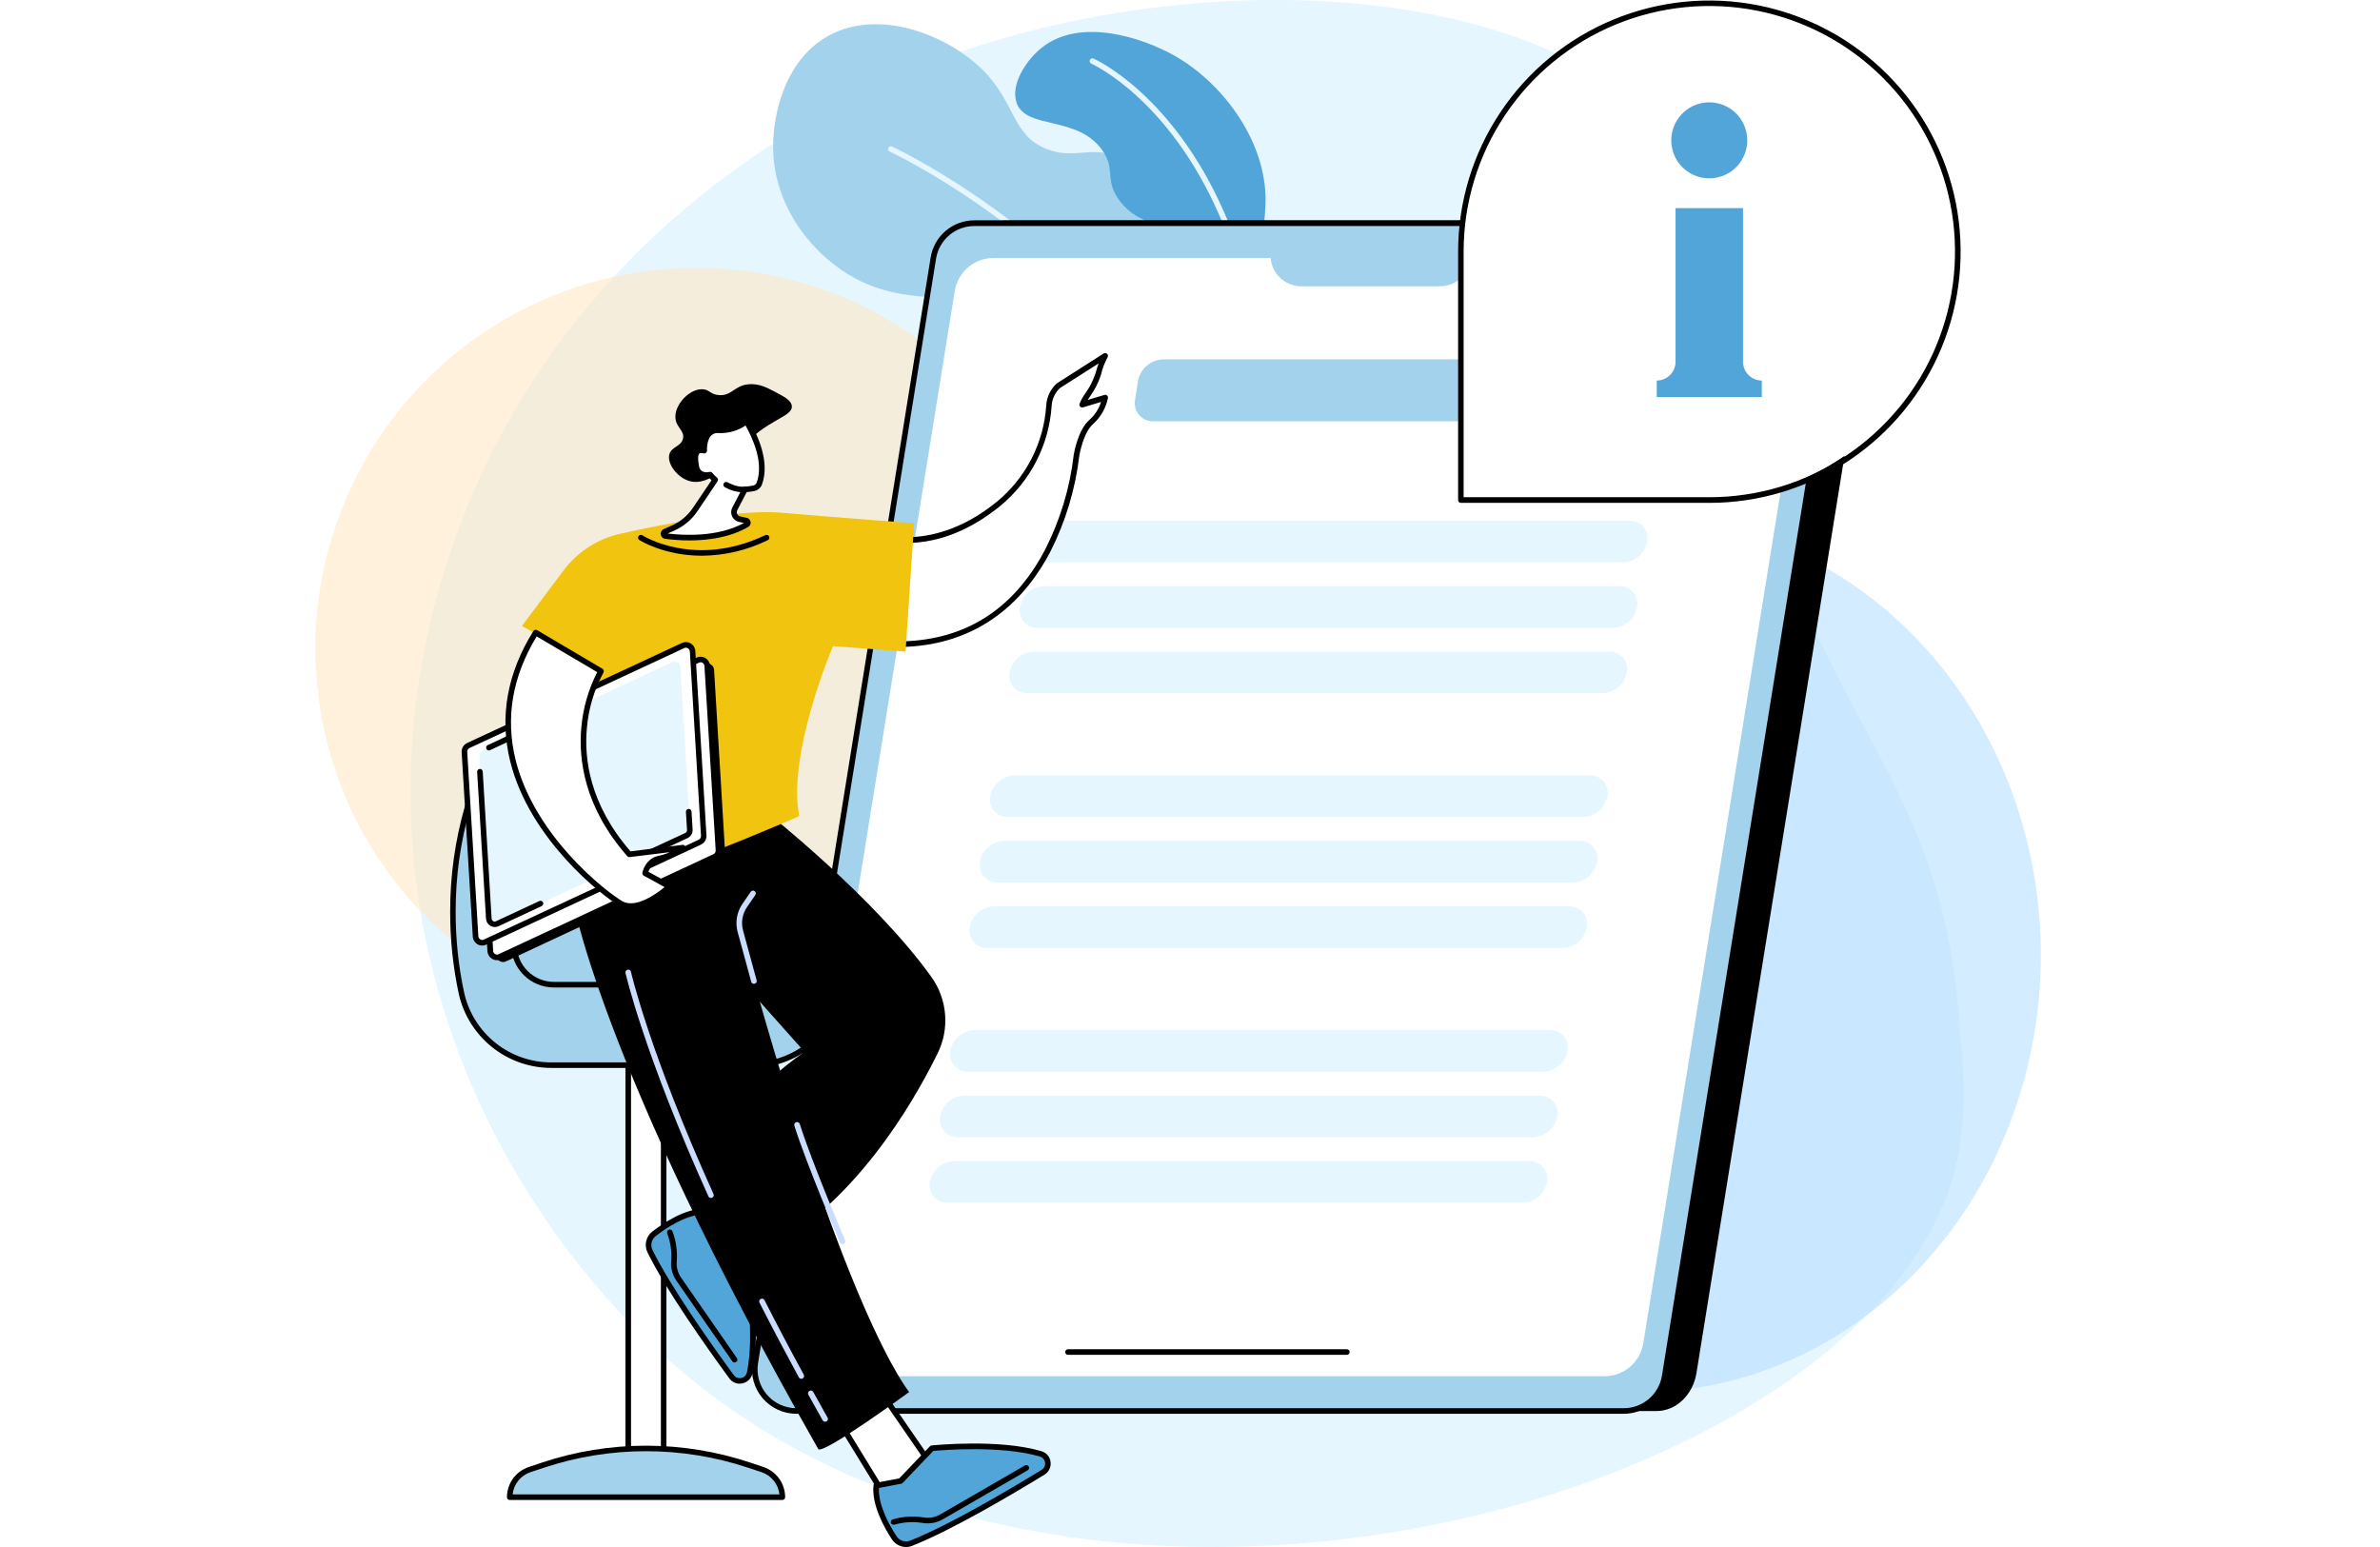 <svg width="400" height="260" viewBox="0 0 400 260" fill="none" xmlns="http://www.w3.org/2000/svg">
<g clip-path="url(#clip0_2034_43493)">
<path d="M80.418 80.756C74.772 93.227 66.411 117.105 69.772 146.799C74.081 184.9 95.415 214.936 116.19 231.813C185.082 287.839 311.203 251.645 327.903 198.894C330.934 189.315 330.082 180.092 329.034 168.73C325.7 132.591 308.14 121.853 296.326 83.493C285.579 48.581 296.174 44.653 286.123 29.131C264.323 -4.54 201.383 -6.233 158.079 9.91C141.448 16.109 101.084 35.143 80.418 80.756Z" fill="#E5F6FF"/>
<g filter="url(#filter0_f_2034_43493)">
<circle cx="117" cy="109" r="64" fill="#FFE7C3" fill-opacity="0.6"/>
</g>
<g filter="url(#filter1_f_2034_43493)">
<ellipse cx="275.5" cy="160.5" rx="67.5" ry="73.5" fill="#B5E0FF" fill-opacity="0.6"/>
</g>
<path d="M211.885 102.994C213.04 99.997 220.554 80.023 216.936 68.305C216.43 66.677 215.645 64.146 213.354 62.125C208.792 58.093 204.138 61.349 200.492 58.403C195.687 54.521 201.167 46.772 195.929 35.574C194.674 32.887 192.735 28.705 188.401 26.597C183.578 24.248 180.776 26.903 176.017 25.092C170.086 22.834 170.725 17.288 165.149 11.742C159.267 5.899 147.81 1.356 139.324 5.962C131.932 9.981 129.628 19.436 129.975 25.904C130.49 35.483 137.051 43.278 143.923 46.886C153.801 52.077 163.803 48.3 165.126 52.054C166.358 55.552 157.734 58.973 158.182 65.523C158.492 70.084 163.114 74.568 167.836 75.722C174.384 77.328 178.185 71.845 182.09 73.934C186.197 76.123 183.915 83.171 186.831 89.556C189.254 94.825 195.56 100.407 211.885 102.994Z" fill="#A2D2EC"/>
<path d="M212.136 100.917C212.028 100.919 211.923 100.882 211.84 100.813C211.756 100.745 211.7 100.649 211.68 100.543C206.063 74.015 189.478 55.022 176.547 43.764C162.526 31.549 149.663 25.52 149.535 25.483C149.478 25.459 149.426 25.422 149.383 25.377C149.34 25.332 149.307 25.279 149.286 25.22C149.265 25.161 149.255 25.099 149.259 25.037C149.263 24.975 149.279 24.914 149.307 24.858C149.332 24.801 149.368 24.75 149.413 24.708C149.457 24.665 149.511 24.632 149.569 24.611C149.627 24.59 149.688 24.58 149.75 24.584C149.812 24.587 149.872 24.603 149.928 24.63C150.06 24.689 163.023 30.742 177.145 43.035C185.157 49.941 192.225 57.873 198.165 66.625C205.096 76.836 209.995 88.285 212.597 100.347C212.612 100.407 212.614 100.47 212.603 100.532C212.593 100.593 212.57 100.652 212.535 100.704C212.501 100.756 212.457 100.801 212.404 100.835C212.352 100.869 212.294 100.892 212.232 100.903L212.136 100.917Z" fill="#E5F6FF"/>
<path d="M213.319 92.697C223.197 70.22 221.901 60.395 218.338 55.637C217.275 54.214 214.77 51.573 213.25 46.998C211.279 41.069 212.876 37.639 212.68 32.712C212.292 23.079 205.275 13.856 197.49 9.414C192.052 6.312 181.585 2.882 175.156 7.963C172.418 10.107 169.708 14.349 170.908 17.419C172.623 21.802 181.192 19.398 185.285 25.291C187.516 28.484 185.623 30.135 188.023 33.529C191.805 38.879 198.271 37.324 199.557 41.119C200.803 44.795 194.995 47.217 195.821 51.934C196.76 57.316 204.686 58.05 205.024 63.236C205.224 66.324 202.459 66.703 202.286 70.288C202.094 74.653 206.091 76.478 209.796 82.968C211.476 86.005 212.665 89.289 213.319 92.697Z" fill="#52A5D8"/>
<path d="M213.573 90.868H213.537C213.475 90.866 213.414 90.85 213.358 90.823C213.302 90.796 213.252 90.758 213.212 90.711C213.171 90.664 213.141 90.609 213.122 90.55C213.103 90.491 213.097 90.428 213.103 90.367C214.472 71.232 211.41 50.921 204.867 36.038C196.257 16.447 183.541 10.759 183.422 10.705C183.365 10.682 183.312 10.648 183.268 10.604C183.224 10.56 183.189 10.508 183.166 10.45C183.143 10.392 183.132 10.331 183.134 10.268C183.136 10.206 183.15 10.145 183.176 10.089C183.199 10.031 183.233 9.979 183.277 9.935C183.321 9.891 183.373 9.856 183.431 9.833C183.489 9.81 183.55 9.799 183.612 9.801C183.674 9.802 183.736 9.817 183.792 9.843C183.924 9.897 196.965 15.708 205.734 35.659C212.337 50.679 215.444 71.155 214.048 90.435C214.042 90.555 213.989 90.668 213.9 90.749C213.811 90.831 213.693 90.874 213.573 90.868Z" fill="#E5F6FF"/>
<path d="M278.415 237.151H139.401C135.085 237.151 131.571 232.85 132.265 228.572L162.151 43.335C162.703 39.928 165.445 37.077 168.881 37.077H307.904C312.22 37.077 315.697 41.305 315.008 45.584L285.108 230.82C284.561 234.228 281.855 237.151 278.415 237.151Z" fill="black"/>
<path d="M272.867 237.143H133.863C132.848 237.143 131.845 236.923 130.924 236.497C130.003 236.071 129.185 235.451 128.528 234.678C127.87 233.906 127.388 233 127.115 232.023C126.841 231.046 126.784 230.021 126.946 229.02L156.873 43.377C157.138 41.736 157.98 40.243 159.247 39.166C160.513 38.088 162.122 37.497 163.785 37.498H302.795C303.809 37.498 304.812 37.718 305.733 38.144C306.654 38.57 307.471 39.19 308.129 39.963C308.786 40.735 309.268 41.642 309.54 42.619C309.813 43.596 309.87 44.62 309.707 45.621L279.785 231.264C279.517 232.905 278.674 234.398 277.407 235.475C276.14 236.552 274.531 237.143 272.867 237.143Z" fill="#A2D2EC"/>
<path d="M272.867 237.613H133.862C132.779 237.614 131.709 237.38 130.725 236.926C129.742 236.472 128.869 235.81 128.167 234.986C127.465 234.162 126.95 233.195 126.659 232.152C126.367 231.109 126.306 230.016 126.48 228.947L156.407 43.304C156.684 41.55 157.581 39.953 158.934 38.802C160.287 37.651 162.008 37.022 163.785 37.028H302.794C303.876 37.028 304.946 37.263 305.929 37.717C306.912 38.171 307.784 38.833 308.486 39.657C309.188 40.481 309.702 41.448 309.993 42.491C310.284 43.533 310.345 44.626 310.172 45.695L280.245 231.337C279.966 233.091 279.069 234.688 277.716 235.839C276.363 236.99 274.643 237.619 272.867 237.613ZM163.776 37.986C162.224 37.98 160.722 38.529 159.539 39.532C158.356 40.536 157.571 41.928 157.324 43.46L127.401 229.102C127.25 230.037 127.305 230.993 127.56 231.904C127.816 232.816 128.266 233.661 128.881 234.381C129.495 235.101 130.259 235.679 131.119 236.075C131.979 236.471 132.915 236.675 133.862 236.674H272.867C274.418 236.679 275.92 236.131 277.103 235.128C278.286 234.124 279.072 232.731 279.318 231.2L309.246 45.558C309.397 44.624 309.343 43.668 309.089 42.756C308.834 41.845 308.385 41 307.771 40.279C307.157 39.559 306.395 38.98 305.535 38.583C304.676 38.187 303.74 37.981 302.794 37.981L163.776 37.986Z" fill="black"/>
<path d="M269.673 231.297H138.799C137.844 231.297 136.9 231.09 136.033 230.69C135.165 230.289 134.396 229.705 133.776 228.978C133.157 228.251 132.703 227.398 132.446 226.479C132.189 225.559 132.135 224.595 132.288 223.652L160.463 48.902C160.712 47.355 161.505 45.948 162.698 44.932C163.891 43.917 165.407 43.359 166.974 43.36H297.843C298.799 43.359 299.743 43.566 300.611 43.967C301.478 44.367 302.249 44.952 302.868 45.679C303.487 46.407 303.941 47.261 304.198 48.181C304.454 49.101 304.508 50.066 304.354 51.009L276.184 225.759C275.932 227.305 275.14 228.71 273.947 229.725C272.754 230.739 271.239 231.296 269.673 231.297Z" fill="white"/>
<path d="M226.359 227.705H179.49C179.365 227.705 179.246 227.656 179.158 227.568C179.07 227.48 179.02 227.36 179.02 227.236C179.02 227.111 179.07 226.992 179.158 226.903C179.246 226.815 179.365 226.766 179.49 226.766H226.359C226.483 226.766 226.603 226.815 226.691 226.903C226.779 226.992 226.829 227.111 226.829 227.236C226.829 227.36 226.779 227.48 226.691 227.568C226.603 227.656 226.483 227.705 226.359 227.705Z" fill="black"/>
<path d="M241.999 48.117H218.729C217.348 48.117 216.024 47.569 215.048 46.593C214.071 45.617 213.523 44.293 213.523 42.913H247.205C247.205 44.293 246.657 45.617 245.68 46.593C244.704 47.569 243.38 48.117 241.999 48.117Z" fill="#A2D2EC"/>
<path d="M193.862 70.808H262.445C263.462 70.776 264.437 70.396 265.207 69.732C265.978 69.068 266.498 68.16 266.68 67.159L267.168 64.044C267.258 63.593 267.245 63.128 267.131 62.683C267.016 62.238 266.802 61.825 266.505 61.474C266.208 61.123 265.835 60.844 265.415 60.657C264.995 60.47 264.538 60.381 264.079 60.395H195.496C194.479 60.428 193.504 60.808 192.734 61.472C191.963 62.136 191.444 63.044 191.262 64.044L190.774 67.159C190.683 67.61 190.696 68.075 190.811 68.52C190.926 68.966 191.139 69.379 191.436 69.73C191.733 70.081 192.106 70.36 192.526 70.547C192.946 70.733 193.403 70.823 193.862 70.808Z" fill="#A2D2EC"/>
<path d="M176.072 94.505H272.803C273.776 94.473 274.708 94.108 275.444 93.472C276.18 92.835 276.675 91.965 276.846 91.007C276.934 90.576 276.924 90.13 276.815 89.704C276.707 89.278 276.503 88.882 276.219 88.545C275.936 88.209 275.579 87.941 275.177 87.763C274.775 87.584 274.338 87.498 273.898 87.513H177.167C176.195 87.544 175.263 87.908 174.527 88.544C173.791 89.18 173.296 90.049 173.125 91.007C173.036 91.438 173.047 91.883 173.155 92.31C173.264 92.737 173.467 93.133 173.751 93.47C174.035 93.806 174.391 94.074 174.793 94.254C175.195 94.433 175.632 94.519 176.072 94.505Z" fill="#E5F6FF"/>
<path d="M272.183 98.52H175.453C174.48 98.551 173.547 98.916 172.811 99.552C172.075 100.19 171.58 101.06 171.41 102.018C171.322 102.449 171.333 102.894 171.442 103.32C171.551 103.746 171.755 104.142 172.038 104.478C172.322 104.814 172.678 105.082 173.079 105.261C173.481 105.44 173.918 105.526 174.358 105.512H271.088C272.061 105.482 272.994 105.118 273.731 104.482C274.467 103.846 274.963 102.976 275.135 102.018C275.224 101.587 275.213 101.141 275.105 100.714C274.996 100.287 274.792 99.89 274.508 99.554C274.224 99.217 273.867 98.949 273.464 98.77C273.062 98.591 272.624 98.505 272.183 98.52Z" fill="#E5F6FF"/>
<path d="M270.462 109.529H173.731C172.759 109.56 171.827 109.924 171.091 110.56C170.355 111.196 169.86 112.065 169.689 113.023C169.604 113.453 169.618 113.897 169.728 114.321C169.839 114.746 170.044 115.14 170.329 115.474C170.613 115.808 170.969 116.073 171.37 116.251C171.771 116.428 172.207 116.513 172.646 116.498H269.376C270.348 116.468 271.281 116.104 272.017 115.468C272.753 114.832 273.248 113.962 273.419 113.005C273.503 112.574 273.49 112.13 273.379 111.706C273.268 111.282 273.063 110.888 272.779 110.554C272.495 110.22 272.139 109.954 271.738 109.777C271.337 109.599 270.9 109.514 270.462 109.529Z" fill="#E5F6FF"/>
<path d="M267.205 130.32H170.474C169.501 130.351 168.568 130.714 167.832 131.35C167.095 131.986 166.599 132.856 166.427 133.814C166.339 134.245 166.35 134.69 166.459 135.117C166.568 135.543 166.773 135.939 167.057 136.275C167.341 136.612 167.697 136.879 168.099 137.058C168.502 137.237 168.939 137.322 169.379 137.308H266.11C267.079 137.278 268.01 136.916 268.745 136.284C269.481 135.651 269.977 134.786 270.152 133.832C270.243 133.4 270.234 132.953 270.127 132.525C270.02 132.096 269.816 131.698 269.532 131.36C269.249 131.021 268.892 130.752 268.488 130.572C268.085 130.392 267.646 130.306 267.205 130.32Z" fill="#E5F6FF"/>
<path d="M265.479 141.326H168.749C167.776 141.357 166.844 141.721 166.108 142.357C165.372 142.993 164.877 143.863 164.706 144.82C164.617 145.251 164.628 145.696 164.736 146.123C164.845 146.549 165.048 146.945 165.332 147.281C165.616 147.618 165.972 147.885 166.374 148.064C166.776 148.243 167.214 148.328 167.654 148.314H264.384C265.356 148.283 266.289 147.919 267.025 147.283C267.761 146.647 268.256 145.777 268.427 144.82C268.515 144.389 268.505 143.944 268.396 143.517C268.288 143.091 268.084 142.695 267.801 142.358C267.517 142.022 267.161 141.755 266.758 141.576C266.356 141.397 265.919 141.312 265.479 141.326Z" fill="#E5F6FF"/>
<path d="M263.755 152.331H167.024C166.051 152.362 165.118 152.727 164.382 153.364C163.646 154.001 163.152 154.871 162.981 155.829C162.893 156.26 162.903 156.706 163.012 157.132C163.12 157.559 163.324 157.955 163.608 158.291C163.891 158.627 164.248 158.895 164.65 159.074C165.052 159.253 165.489 159.338 165.929 159.323H262.66C263.632 159.293 264.564 158.929 265.3 158.293C266.036 157.656 266.531 156.787 266.702 155.829C266.791 155.398 266.78 154.953 266.672 154.526C266.563 154.1 266.36 153.703 266.076 153.367C265.792 153.03 265.436 152.762 265.034 152.583C264.632 152.403 264.195 152.317 263.755 152.331Z" fill="#E5F6FF"/>
<path d="M260.501 173.123H163.771C162.798 173.154 161.866 173.518 161.13 174.154C160.394 174.79 159.899 175.659 159.728 176.617C159.64 177.048 159.65 177.493 159.759 177.92C159.867 178.346 160.071 178.743 160.354 179.08C160.638 179.416 160.994 179.684 161.396 179.864C161.798 180.043 162.236 180.129 162.676 180.115H259.406C260.378 180.083 261.31 179.718 262.045 179.081C262.78 178.444 263.274 177.574 263.444 176.617C263.532 176.186 263.521 175.742 263.412 175.316C263.304 174.89 263.1 174.495 262.817 174.159C262.534 173.823 262.179 173.555 261.778 173.376C261.377 173.196 260.94 173.11 260.501 173.123Z" fill="#E5F6FF"/>
<path d="M258.778 184.128H162.047C161.074 184.16 160.142 184.525 159.406 185.162C158.67 185.798 158.175 186.669 158.004 187.626C157.917 188.057 157.928 188.502 158.037 188.928C158.146 189.354 158.349 189.75 158.633 190.086C158.916 190.422 159.272 190.69 159.674 190.869C160.076 191.048 160.512 191.134 160.952 191.12H257.683C258.655 191.089 259.587 190.725 260.323 190.089C261.059 189.453 261.554 188.584 261.725 187.626C261.813 187.195 261.802 186.75 261.693 186.324C261.584 185.898 261.38 185.502 261.097 185.165C260.813 184.829 260.458 184.561 260.056 184.381C259.654 184.202 259.217 184.115 258.778 184.128Z" fill="#E5F6FF"/>
<path d="M257.056 195.139H160.326C159.353 195.17 158.42 195.534 157.683 196.17C156.946 196.806 156.45 197.675 156.278 198.633C156.191 199.064 156.202 199.51 156.311 199.936C156.42 200.362 156.624 200.758 156.908 201.095C157.192 201.431 157.549 201.698 157.951 201.877C158.353 202.056 158.791 202.141 159.231 202.127H255.961C256.933 202.096 257.866 201.732 258.602 201.096C259.338 200.46 259.833 199.59 260.004 198.633C260.091 198.202 260.08 197.757 259.972 197.331C259.863 196.905 259.659 196.509 259.375 196.173C259.092 195.837 258.736 195.57 258.334 195.391C257.933 195.211 257.496 195.125 257.056 195.139Z" fill="#E5F6FF"/>
<path d="M287.276 0.552C276.201 0.552 265.579 4.95 257.748 12.778C249.917 20.607 245.517 31.225 245.517 42.296V84.045H286.623H287.276C298.163 83.766 308.511 79.247 316.113 71.451C323.715 63.654 327.97 53.197 327.97 42.31C327.97 31.422 323.715 20.966 316.113 13.169C308.511 5.373 298.163 0.853 287.276 0.574V0.552Z" fill="white"/>
<path d="M287.275 84.516H286.778H286.714H286.637H245.517C245.396 84.516 245.28 84.468 245.194 84.382C245.109 84.296 245.061 84.18 245.061 84.059V42.297C245.062 33.948 247.539 25.786 252.18 18.845C256.82 11.903 263.416 6.493 271.132 3.299C278.849 0.105 287.339 -0.731 295.53 0.899C303.721 2.528 311.245 6.549 317.151 12.453C323.056 18.357 327.077 25.879 328.706 34.067C330.335 42.256 329.499 50.744 326.303 58.457C323.106 66.17 317.694 72.763 310.75 77.401C303.805 82.04 295.641 84.516 287.289 84.516H287.275ZM286.623 83.567H286.796H287.275C295.443 83.568 303.427 81.147 310.218 76.612C317.009 72.077 322.302 65.63 325.428 58.088C328.555 50.545 329.373 42.245 327.78 34.237C326.187 26.23 322.255 18.874 316.48 13.1C310.705 7.327 303.348 3.395 295.338 1.802C287.327 0.209 279.024 1.026 271.479 4.15C263.933 7.274 257.484 12.565 252.946 19.354C248.409 26.142 245.987 34.123 245.987 42.288V83.567H286.536C286.565 83.562 286.594 83.562 286.623 83.567Z" fill="black"/>
<path d="M292.943 60.801V34.975H281.605V60.801C281.605 61.638 281.272 62.441 280.68 63.033C280.088 63.625 279.285 63.957 278.447 63.957V66.744H296.105V63.957C295.69 63.958 295.279 63.877 294.895 63.718C294.512 63.56 294.163 63.327 293.87 63.034C293.576 62.741 293.343 62.393 293.184 62.01C293.025 61.626 292.943 61.216 292.943 60.801Z" fill="#52A5D8"/>
<path d="M288.74 29.8C292.174 28.99 294.3 25.551 293.49 22.119C292.68 18.686 289.239 16.56 285.806 17.37C282.372 18.18 280.246 21.62 281.056 25.052C281.866 28.485 285.307 30.61 288.74 29.8Z" fill="#52A5D8"/>
<path d="M111.565 178.258H105.588V247.251H111.565V178.258Z" fill="white"/>
<path d="M111.564 247.72H105.573C105.452 247.72 105.336 247.672 105.25 247.587C105.165 247.501 105.116 247.385 105.116 247.264V178.257C105.116 178.136 105.165 178.02 105.25 177.935C105.336 177.849 105.452 177.801 105.573 177.801H111.55C111.671 177.801 111.787 177.849 111.873 177.935C111.958 178.02 112.006 178.136 112.006 178.257V247.25C112.008 247.31 111.998 247.37 111.977 247.426C111.956 247.482 111.923 247.533 111.882 247.577C111.841 247.621 111.792 247.656 111.737 247.68C111.683 247.705 111.624 247.719 111.564 247.72ZM106.056 246.781H111.075V178.727H106.056V246.781Z" fill="black"/>
<path d="M108.575 243.428C102.674 243.429 96.812 244.381 91.214 246.247L89.006 246.981C88.031 247.308 87.183 247.932 86.583 248.766C85.982 249.6 85.658 250.601 85.657 251.629H131.494C131.493 250.601 131.169 249.6 130.568 248.766C129.968 247.932 129.12 247.308 128.145 246.981L125.937 246.247C120.339 244.381 114.477 243.429 108.575 243.428Z" fill="#A2D2EC"/>
<path d="M131.494 252.099H85.657C85.536 252.099 85.42 252.051 85.334 251.965C85.249 251.88 85.2 251.764 85.2 251.643C85.2 250.516 85.554 249.418 86.214 248.504C86.873 247.59 87.804 246.907 88.874 246.552L91.077 245.813C102.444 242.025 114.734 242.025 126.101 245.813L128.305 246.552C129.37 246.911 130.296 247.596 130.951 248.509C131.606 249.422 131.957 250.519 131.955 251.643C131.955 251.703 131.943 251.763 131.92 251.818C131.897 251.874 131.863 251.924 131.82 251.967C131.777 252.009 131.726 252.043 131.67 252.065C131.614 252.088 131.555 252.099 131.494 252.099ZM86.154 251.159H130.997C130.907 250.315 130.576 249.515 130.044 248.853C129.511 248.192 128.8 247.697 127.995 247.428L125.786 246.694C114.615 242.966 102.536 242.966 91.365 246.694L89.147 247.428C88.343 247.698 87.634 248.194 87.103 248.855C86.573 249.516 86.243 250.316 86.154 251.159Z" fill="black"/>
<path d="M117.281 129.488H86.678C84.862 129.486 83.093 130.072 81.638 131.158C80.182 132.244 79.117 133.772 78.603 135.514C76.93 141.295 76.091 147.285 76.111 153.303C76.103 157.902 76.588 162.49 77.558 166.986C78.321 170.411 80.233 173.472 82.976 175.661C85.719 177.85 89.128 179.037 92.638 179.024H126.402C129.955 179.015 133.398 177.787 136.155 175.546C138.911 173.304 140.814 170.184 141.546 166.708C141.728 165.842 141.902 164.742 142.061 163.565C142.201 162.515 142.115 161.447 141.808 160.433C141.502 159.419 140.982 158.482 140.284 157.685C139.586 156.887 138.725 156.249 137.76 155.811C136.795 155.373 135.748 155.146 134.688 155.145C132.842 155.142 131.064 154.452 129.698 153.21C128.333 151.968 127.479 150.263 127.301 148.427C126.881 143.998 126.224 138.488 125.353 135.523C124.84 133.78 123.776 132.251 122.321 131.163C120.866 130.075 119.098 129.488 117.281 129.488Z" fill="#A2D2EC"/>
<path d="M126.42 179.483H92.656C89.042 179.483 85.536 178.255 82.712 176.001C79.888 173.746 77.915 170.6 77.115 167.077C76.14 162.549 75.652 157.929 75.66 153.297C75.639 147.236 76.484 141.203 78.169 135.381C78.719 133.546 79.846 131.936 81.381 130.791C82.917 129.645 84.781 129.023 86.697 129.018H117.299C119.215 129.024 121.078 129.645 122.613 130.791C124.148 131.937 125.273 133.546 125.823 135.381C126.735 138.428 127.383 144.125 127.789 148.371C127.948 150.098 128.748 151.703 130.032 152.869C131.316 154.035 132.99 154.678 134.725 154.67C135.849 154.675 136.959 154.92 137.981 155.388C139.004 155.855 139.914 156.535 140.653 157.383C141.392 158.23 141.941 159.225 142.265 160.301C142.589 161.377 142.68 162.51 142.531 163.624C142.358 164.928 142.18 165.996 142.011 166.817C141.241 170.386 139.277 173.586 136.442 175.889C133.608 178.192 130.073 179.46 126.42 179.483ZM86.679 129.957C84.964 129.962 83.296 130.518 81.923 131.544C80.55 132.57 79.544 134.012 79.054 135.654C77.392 141.391 76.56 147.335 76.581 153.306C76.574 157.871 77.056 162.423 78.019 166.885C78.769 170.196 80.623 173.154 83.276 175.274C85.929 177.394 89.223 178.55 92.619 178.553H126.384C129.825 178.533 133.157 177.338 135.827 175.168C138.497 172.997 140.345 169.98 141.067 166.616C141.236 165.832 141.404 164.792 141.573 163.51C141.706 162.526 141.627 161.525 141.34 160.574C141.054 159.623 140.568 158.745 139.914 157.997C139.26 157.25 138.454 156.651 137.549 156.241C136.645 155.831 135.663 155.619 134.67 155.619C132.701 155.627 130.8 154.897 129.343 153.573C127.886 152.249 126.978 150.427 126.799 148.467C126.397 144.266 125.74 138.628 124.864 135.654C124.374 134.014 123.368 132.575 121.995 131.551C120.623 130.527 118.957 129.971 117.245 129.967L86.679 129.957Z" fill="black"/>
<path d="M134.67 165.961H93.076C91.174 165.959 89.351 165.203 88.006 163.859C86.662 162.514 85.905 160.692 85.903 158.791C85.903 158.666 85.952 158.547 86.04 158.459C86.129 158.371 86.248 158.321 86.373 158.321C86.497 158.321 86.617 158.371 86.705 158.459C86.793 158.547 86.843 158.666 86.843 158.791C86.845 160.443 87.503 162.026 88.671 163.194C89.839 164.362 91.423 165.019 93.076 165.022H134.67C134.794 165.022 134.914 165.071 135.002 165.159C135.09 165.247 135.14 165.367 135.14 165.492C135.14 165.616 135.09 165.736 135.002 165.824C134.914 165.912 134.794 165.961 134.67 165.961Z" fill="black"/>
<path d="M122.432 200.872L116.072 205.757L121.657 213.342L127.616 207.668L122.432 200.872Z" fill="white"/>
<path d="M121.657 213.813H121.616C121.55 213.807 121.486 213.787 121.429 213.754C121.371 213.721 121.321 213.675 121.283 213.621L115.694 206.036C115.656 205.987 115.628 205.931 115.613 205.872C115.597 205.812 115.593 205.75 115.602 205.689C115.611 205.628 115.632 205.57 115.665 205.517C115.697 205.465 115.739 205.419 115.79 205.384L122.15 200.503C122.199 200.465 122.255 200.438 122.314 200.422C122.374 200.406 122.436 200.403 122.497 200.412C122.558 200.419 122.617 200.439 122.67 200.469C122.723 200.5 122.77 200.541 122.807 200.59L127.99 207.386C128.064 207.477 128.099 207.592 128.09 207.708C128.08 207.825 128.027 207.933 127.94 208.011L122.009 213.685C121.961 213.728 121.906 213.762 121.846 213.784C121.785 213.806 121.721 213.816 121.657 213.813ZM116.725 205.849L121.721 212.636L126.987 207.619L122.346 201.534L116.725 205.849Z" fill="black"/>
<path d="M125.443 212.453L119.512 207.668L118.398 203.659C115.291 203.581 111.81 205.894 109.898 207.381C109.467 207.713 109.164 208.183 109.04 208.713C108.916 209.242 108.979 209.798 109.218 210.286C112.371 216.672 119.484 226.68 122.906 231.387C123.099 231.653 123.365 231.858 123.672 231.976C123.979 232.095 124.313 232.122 124.635 232.055C124.957 231.989 125.253 231.83 125.487 231.599C125.721 231.368 125.883 231.074 125.954 230.753C127.515 223.551 125.443 212.453 125.443 212.453Z" fill="#52A5D8"/>
<path d="M124.316 232.558C123.973 232.557 123.634 232.474 123.33 232.315C123.025 232.156 122.762 231.927 122.564 231.646C118.764 226.451 111.924 216.795 108.817 210.473C108.532 209.888 108.457 209.223 108.604 208.59C108.751 207.956 109.111 207.392 109.624 206.993C111.504 205.528 115.15 203.084 118.426 203.17C118.529 203.167 118.631 203.199 118.714 203.261C118.797 203.323 118.856 203.412 118.882 203.512L119.954 207.38L125.754 212.069C125.84 212.142 125.898 212.242 125.918 212.352C126.005 212.808 127.989 223.618 126.465 230.83C126.359 231.316 126.089 231.751 125.7 232.062C125.312 232.374 124.828 232.542 124.33 232.54L124.316 232.558ZM118.061 204.128C115.154 204.228 111.915 206.409 110.204 207.75C109.86 208.016 109.619 208.393 109.519 208.816C109.419 209.239 109.468 209.684 109.656 210.076C112.736 216.334 119.544 225.94 123.322 231.108C123.463 231.304 123.659 231.455 123.886 231.541C124.112 231.626 124.358 231.644 124.595 231.591C124.827 231.545 125.039 231.431 125.207 231.263C125.374 231.096 125.488 230.883 125.535 230.652C126.903 224.106 125.256 214.126 125.01 212.708L119.233 208.032C119.158 207.972 119.104 207.889 119.078 207.795L118.061 204.128Z" fill="black"/>
<path d="M123.46 228.987C123.384 228.986 123.309 228.967 123.242 228.931C123.174 228.896 123.116 228.845 123.072 228.782L113.659 215.217C112.978 214.213 112.678 212.998 112.815 211.792C112.907 210.259 112.677 208.724 112.14 207.285C112.093 207.17 112.095 207.04 112.143 206.926C112.192 206.811 112.285 206.72 112.4 206.674C112.516 206.627 112.645 206.628 112.76 206.677C112.874 206.726 112.965 206.818 113.012 206.934C113.609 208.513 113.861 210.202 113.751 211.887C113.637 212.869 113.878 213.859 114.431 214.679L123.848 228.249C123.885 228.299 123.911 228.355 123.925 228.416C123.939 228.476 123.94 228.539 123.929 228.6C123.918 228.661 123.895 228.719 123.86 228.771C123.826 228.823 123.781 228.867 123.729 228.901C123.651 228.957 123.557 228.988 123.46 228.987Z" fill="black"/>
<path d="M140.437 237.934L149.179 252.187L157.201 247.243L147.632 233.327L140.437 237.934Z" fill="white"/>
<path d="M149.179 252.656H149.07C149.009 252.643 148.952 252.617 148.902 252.581C148.852 252.545 148.809 252.499 148.778 252.446L140.035 238.192C140.001 238.141 139.978 238.083 139.968 238.022C139.957 237.961 139.959 237.899 139.973 237.839C139.987 237.778 140.013 237.722 140.05 237.672C140.086 237.622 140.133 237.58 140.186 237.549L147.381 232.947C147.431 232.913 147.488 232.889 147.547 232.877C147.607 232.865 147.668 232.865 147.728 232.877C147.787 232.889 147.843 232.912 147.894 232.946C147.944 232.98 147.987 233.024 148.02 233.075L157.602 246.991C157.639 247.043 157.665 247.103 157.677 247.166C157.69 247.229 157.689 247.293 157.675 247.356C157.661 247.418 157.635 247.476 157.598 247.528C157.561 247.58 157.514 247.623 157.46 247.657L149.439 252.601C149.36 252.645 149.269 252.664 149.179 252.656ZM141.08 238.06L149.334 251.52L156.534 247.082L147.504 233.969L141.08 238.06Z" fill="black"/>
<path d="M156.627 243.402L151.366 248.876L147.259 249.656C146.926 252.744 148.947 256.406 150.275 258.431C150.571 258.887 151.015 259.226 151.532 259.393C152.049 259.559 152.607 259.541 153.113 259.344C159.757 256.726 170.301 250.458 175.275 247.416C175.555 247.245 175.78 246.996 175.923 246.7C176.066 246.404 176.121 246.073 176.08 245.746C176.04 245.42 175.906 245.112 175.695 244.86C175.484 244.608 175.205 244.421 174.891 244.324C167.855 242.248 156.627 243.402 156.627 243.402Z" fill="#52A5D8"/>
<path d="M152.282 260C151.81 260 151.344 259.883 150.929 259.658C150.513 259.433 150.159 259.109 149.9 258.714C148.595 256.72 146.46 252.889 146.811 249.628C146.82 249.527 146.862 249.432 146.931 249.358C146.999 249.283 147.09 249.234 147.19 249.217L151.132 248.465L156.284 243.078C156.361 242.997 156.464 242.945 156.576 242.932C157.032 242.886 167.983 241.796 175.046 243.903C175.446 244.02 175.804 244.252 176.074 244.569C176.344 244.887 176.515 245.277 176.565 245.691C176.623 246.111 176.557 246.539 176.374 246.921C176.192 247.304 175.901 247.625 175.539 247.844C170.063 251.201 159.861 257.222 153.304 259.804C152.979 259.933 152.632 260 152.282 260ZM147.719 250.075C147.578 252.976 149.499 256.383 150.685 258.198C150.924 258.563 151.281 258.835 151.696 258.968C152.111 259.102 152.56 259.089 152.967 258.933C159.455 256.374 169.589 250.385 175.05 247.042C175.258 246.918 175.425 246.735 175.529 246.517C175.633 246.298 175.669 246.054 175.634 245.815C175.608 245.58 175.513 245.359 175.362 245.179C175.21 244.998 175.008 244.867 174.781 244.802C168.366 242.886 158.282 243.721 156.85 243.853L151.707 249.231C151.64 249.302 151.552 249.35 151.456 249.368L147.719 250.075Z" fill="black"/>
<path d="M150.238 256.256C150.117 256.274 149.994 256.244 149.895 256.171C149.797 256.098 149.732 255.989 149.713 255.868C149.695 255.748 149.726 255.624 149.799 255.526C149.871 255.428 149.98 255.362 150.101 255.344C151.731 254.876 153.443 254.764 155.12 255.016C156.092 255.205 157.099 255.044 157.963 254.559L172.263 246.285C172.371 246.225 172.499 246.21 172.618 246.244C172.737 246.277 172.839 246.357 172.899 246.466C172.96 246.574 172.975 246.702 172.941 246.821C172.907 246.94 172.827 247.041 172.719 247.102L158.41 255.371C157.352 255.966 156.116 256.165 154.924 255.932C153.399 255.711 151.844 255.813 150.361 256.233C150.321 256.246 150.28 256.254 150.238 256.256Z" fill="black"/>
<path d="M128.775 136.45C128.775 136.45 146.935 150.786 156.544 164.205C157.861 166.048 158.654 168.214 158.838 170.471C159.022 172.729 158.59 174.994 157.589 177.026C153.163 186.012 143.595 202.113 128.789 210.155L116.351 194.272C116.351 194.272 127.224 182.249 135.218 176.776L114.831 153.933L109.767 142.461L128.775 136.45Z" fill="black"/>
<path d="M137.513 243.525C138.156 244.66 152.807 233.946 152.807 233.946C152.807 233.946 141.619 220.842 123.788 154.188C123.582 153.413 120.297 137.115 120.297 137.115L95.96 149.864C95.96 149.864 100.235 177.916 137.513 243.525Z" fill="black"/>
<path d="M126.713 165.348C126.609 165.351 126.506 165.319 126.423 165.255C126.34 165.192 126.282 165.103 126.257 165.002L123.975 156.636C123.758 155.842 123.717 155.01 123.853 154.198C123.989 153.386 124.3 152.614 124.765 151.934L126.17 149.886C126.205 149.835 126.249 149.791 126.301 149.757C126.352 149.724 126.41 149.7 126.471 149.689C126.531 149.677 126.593 149.678 126.654 149.691C126.714 149.703 126.771 149.728 126.822 149.762C126.873 149.797 126.917 149.842 126.951 149.893C126.984 149.945 127.008 150.003 127.019 150.063C127.031 150.124 127.03 150.186 127.017 150.246C127.005 150.307 126.98 150.364 126.946 150.415L125.54 152.463C125.152 153.03 124.892 153.676 124.779 154.354C124.665 155.032 124.701 155.727 124.883 156.39L127.165 164.751C127.183 164.811 127.189 164.874 127.182 164.936C127.175 164.998 127.156 165.059 127.124 165.113C127.093 165.167 127.051 165.215 127.001 165.252C126.95 165.289 126.893 165.316 126.831 165.33C126.793 165.34 126.753 165.346 126.713 165.348Z" fill="#CADDFF"/>
<path d="M138.671 238.945C138.587 238.947 138.504 238.925 138.432 238.882C138.359 238.84 138.3 238.778 138.261 238.704C137.453 237.276 136.645 235.825 135.856 234.402C135.795 234.293 135.781 234.164 135.816 234.044C135.85 233.923 135.931 233.822 136.041 233.761C136.15 233.701 136.279 233.686 136.4 233.721C136.52 233.756 136.621 233.837 136.682 233.946C137.467 235.369 138.274 236.815 139.077 238.243C139.123 238.313 139.148 238.395 139.15 238.479C139.152 238.563 139.131 238.645 139.089 238.718C139.047 238.791 138.986 238.85 138.912 238.89C138.838 238.93 138.755 238.949 138.671 238.945Z" fill="#CADDFF"/>
<path d="M134.669 231.734C134.585 231.735 134.502 231.713 134.429 231.669C134.357 231.626 134.298 231.563 134.259 231.488C131.977 227.278 129.742 223.059 127.647 218.94C127.618 218.885 127.6 218.825 127.595 218.763C127.589 218.701 127.597 218.639 127.616 218.58C127.636 218.521 127.668 218.467 127.709 218.42C127.75 218.374 127.801 218.337 127.857 218.31C127.912 218.281 127.972 218.263 128.033 218.257C128.095 218.251 128.157 218.258 128.216 218.278C128.275 218.297 128.329 218.328 128.376 218.369C128.423 218.41 128.46 218.46 128.487 218.516C130.577 222.621 132.794 226.835 135.085 231.036C135.116 231.09 135.136 231.15 135.144 231.212C135.151 231.274 135.145 231.337 135.127 231.397C135.11 231.457 135.079 231.513 135.039 231.56C134.999 231.608 134.949 231.647 134.893 231.675C134.825 231.713 134.748 231.734 134.669 231.734Z" fill="#CADDFF"/>
<path d="M119.485 201.338C119.394 201.339 119.305 201.314 119.228 201.264C119.152 201.215 119.092 201.143 119.056 201.059C108.22 177.076 105.158 163.657 105.126 163.534C105.111 163.474 105.108 163.411 105.118 163.35C105.127 163.288 105.15 163.229 105.183 163.177C105.216 163.124 105.26 163.079 105.312 163.044C105.363 163.009 105.421 162.985 105.482 162.973C105.543 162.958 105.605 162.955 105.667 162.964C105.728 162.974 105.787 162.996 105.84 163.03C105.892 163.063 105.937 163.107 105.973 163.158C106.008 163.21 106.032 163.268 106.043 163.329C106.075 163.461 109.123 176.789 119.914 200.672C119.942 200.728 119.958 200.789 119.962 200.851C119.965 200.914 119.955 200.976 119.934 201.035C119.912 201.093 119.878 201.147 119.835 201.192C119.791 201.237 119.739 201.273 119.682 201.297C119.62 201.323 119.553 201.337 119.485 201.338Z" fill="#CADDFF"/>
<path d="M141.582 209.091C141.49 209.093 141.399 209.067 141.321 209.017C141.244 208.966 141.184 208.894 141.149 208.808C141.094 208.676 135.559 195.704 133.506 189.195C133.469 189.074 133.481 188.943 133.54 188.831C133.599 188.719 133.7 188.635 133.821 188.597C133.942 188.56 134.073 188.572 134.185 188.631C134.297 188.69 134.381 188.791 134.419 188.912C136.463 195.393 141.975 208.32 142.029 208.452C142.055 208.509 142.07 208.57 142.071 208.632C142.073 208.694 142.062 208.756 142.039 208.813C142.016 208.871 141.981 208.923 141.937 208.967C141.893 209.011 141.841 209.045 141.783 209.068C141.719 209.091 141.65 209.098 141.582 209.091Z" fill="#CADDFF"/>
<path d="M147.72 90.08C147.72 90.08 156.845 93.592 167.796 84.693C170.273 82.666 172.306 80.152 173.768 77.306C175.231 74.459 176.091 71.343 176.297 68.15C176.382 66.886 176.946 65.703 177.875 64.843L185.728 59.825C185.203 60.794 184.813 61.83 184.569 62.904C183.962 65.121 182.119 67.078 181.881 67.999L185.728 66.854C185.41 68.403 184.612 69.813 183.446 70.882C181.567 72.497 180.928 76.542 180.928 76.542C180.928 76.542 178.245 108.786 150.061 108.289L147.72 90.08Z" fill="white"/>
<path d="M150.744 108.745H150.069C149.956 108.745 149.846 108.704 149.762 108.628C149.677 108.552 149.624 108.447 149.613 108.334L147.272 90.149C147.257 90.067 147.264 89.982 147.293 89.904C147.322 89.826 147.372 89.757 147.437 89.706C147.503 89.654 147.581 89.621 147.664 89.611C147.746 89.6 147.83 89.613 147.906 89.647C147.993 89.683 156.909 92.945 167.526 84.338C169.952 82.345 171.942 79.875 173.373 77.081C174.803 74.286 175.643 71.228 175.84 68.095C175.931 66.712 176.55 65.418 177.569 64.478C177.588 64.457 177.609 64.439 177.633 64.423L185.49 59.406C185.58 59.347 185.688 59.321 185.794 59.334C185.901 59.346 186 59.396 186.074 59.474C186.152 59.549 186.201 59.648 186.212 59.755C186.224 59.861 186.198 59.969 186.138 60.058C185.642 60.988 185.271 61.978 185.034 63.005C184.603 64.326 183.967 65.571 183.149 66.695L182.816 67.21L185.609 66.38C185.685 66.353 185.768 66.347 185.848 66.362C185.928 66.378 186.002 66.415 186.063 66.469C186.124 66.522 186.17 66.592 186.195 66.669C186.22 66.747 186.224 66.83 186.206 66.909C185.87 68.568 185.013 70.076 183.761 71.215C182.086 72.652 181.443 76.319 181.397 76.579C180.734 82.234 179.072 87.725 176.488 92.799C172.646 100.115 165.085 108.745 150.744 108.745ZM150.494 107.805H150.744C161.905 107.805 170.278 102.619 175.643 92.384C178.178 87.417 179.807 82.039 180.453 76.501C180.453 76.501 180.453 76.479 180.453 76.465C180.48 76.296 181.146 72.228 183.131 70.535C184.026 69.729 184.69 68.7 185.056 67.552L182.013 68.465C181.934 68.489 181.849 68.491 181.769 68.471C181.689 68.451 181.615 68.409 181.557 68.35C181.496 68.293 181.452 68.221 181.429 68.14C181.407 68.06 181.407 67.975 181.429 67.894C181.654 67.294 181.961 66.727 182.342 66.211C183.099 65.167 183.693 64.014 184.103 62.79C184.294 62.097 184.477 61.532 184.646 61.075L178.153 65.212C177.332 65.98 176.832 67.029 176.752 68.15C176.544 71.411 175.667 74.595 174.175 77.503C172.684 80.411 170.61 82.981 168.083 85.054C158.684 92.685 150.69 91.389 148.281 90.742L150.494 107.805Z" fill="black"/>
<path d="M87.724 105.2L94.714 95.868C97.067 92.73 100.466 90.538 104.296 89.688C111.761 88.027 124.372 85.582 131.143 86.153C141.209 87.019 153.638 87.941 153.638 87.941L152.196 109.511L140 108.599C140 108.599 132.243 126.698 134.328 137.152C134.328 137.152 109.598 148.208 91.347 152.382C91.347 152.382 84.895 127.108 95.33 109.506L87.724 105.2Z" fill="#F1C40F"/>
<path d="M120.014 112.599L121.88 143.565C121.896 143.792 121.843 144.019 121.729 144.216C121.614 144.413 121.443 144.571 121.237 144.669L85.013 161.586C84.847 161.665 84.663 161.7 84.479 161.688C84.295 161.675 84.118 161.615 83.964 161.514L82.823 160.793L81.573 129.649C81.557 129.421 81.611 129.194 81.727 128.997C81.842 128.8 82.014 128.642 82.221 128.545L118.591 111.066C118.591 111.066 119.234 111.522 119.54 111.728C119.679 111.828 119.794 111.959 119.876 112.109C119.958 112.26 120.005 112.427 120.014 112.599Z" fill="black"/>
<path d="M118.86 111.91L120.731 142.877C120.746 143.105 120.692 143.332 120.577 143.53C120.461 143.728 120.289 143.886 120.083 143.985L83.959 160.802C83.793 160.877 83.611 160.91 83.429 160.898C83.247 160.886 83.071 160.83 82.916 160.734C82.761 160.638 82.632 160.505 82.54 160.348C82.448 160.19 82.397 160.013 82.39 159.831L80.519 128.864C80.504 128.637 80.557 128.409 80.673 128.213C80.788 128.016 80.96 127.858 81.167 127.761L117.29 110.939C117.456 110.864 117.639 110.831 117.82 110.843C118.002 110.855 118.179 110.911 118.333 111.007C118.488 111.103 118.618 111.236 118.709 111.393C118.801 111.551 118.853 111.728 118.86 111.91Z" fill="white"/>
<path d="M83.504 161.372C83.223 161.372 82.947 161.296 82.705 161.153C82.48 161.016 82.29 160.827 82.153 160.602C82.017 160.376 81.937 160.121 81.921 159.858L80.05 128.891C80.031 128.57 80.107 128.251 80.27 127.973C80.432 127.696 80.673 127.472 80.962 127.331L117.086 110.514C117.316 110.406 117.569 110.356 117.823 110.369C118.076 110.382 118.323 110.457 118.541 110.587C118.767 110.723 118.956 110.912 119.092 111.138C119.228 111.364 119.307 111.619 119.321 111.882L121.192 142.849C121.212 143.17 121.136 143.49 120.974 143.768C120.811 144.046 120.57 144.269 120.28 144.409L84.156 161.23C83.951 161.324 83.729 161.372 83.504 161.372ZM117.752 111.308C117.662 111.307 117.574 111.326 117.492 111.362L81.391 128.184C81.27 128.243 81.17 128.336 81.102 128.453C81.035 128.569 81.004 128.702 81.013 128.837L82.883 159.803C82.888 159.913 82.921 160.02 82.977 160.115C83.034 160.209 83.113 160.289 83.207 160.346C83.293 160.399 83.392 160.43 83.493 160.435C83.594 160.441 83.695 160.421 83.787 160.378L119.91 143.556C120.031 143.497 120.131 143.404 120.198 143.287C120.265 143.171 120.295 143.037 120.284 142.903L118.395 111.937C118.389 111.826 118.355 111.718 118.298 111.623C118.241 111.528 118.162 111.448 118.067 111.39C117.971 111.334 117.862 111.306 117.752 111.308Z" fill="black"/>
<path d="M116.4 109.47L118.266 140.431C118.282 140.659 118.23 140.887 118.115 141.084C118 141.282 117.829 141.441 117.623 141.54L81.499 158.362C81.333 158.436 81.15 158.469 80.968 158.457C80.785 158.445 80.609 158.388 80.453 158.291C80.298 158.195 80.168 158.062 80.076 157.904C79.984 157.746 79.933 157.568 79.925 157.386L78.055 126.424C78.04 126.196 78.094 125.968 78.209 125.771C78.325 125.573 78.496 125.415 78.703 125.315L114.826 108.494C114.993 108.419 115.175 108.386 115.358 108.398C115.54 108.411 115.717 108.467 115.872 108.564C116.028 108.66 116.157 108.793 116.249 108.951C116.341 109.109 116.393 109.287 116.4 109.47Z" fill="white"/>
<path d="M81.039 158.917C80.758 158.917 80.482 158.841 80.24 158.698C80.015 158.562 79.826 158.373 79.69 158.147C79.554 157.921 79.475 157.666 79.46 157.403L77.589 126.436C77.569 126.115 77.644 125.795 77.807 125.517C77.969 125.239 78.212 125.016 78.502 124.877L114.625 108.055C114.855 107.947 115.108 107.897 115.362 107.91C115.616 107.922 115.863 107.997 116.081 108.128C116.306 108.264 116.495 108.453 116.631 108.679C116.767 108.904 116.846 109.16 116.861 109.423L118.732 140.389C118.753 140.711 118.677 141.031 118.514 141.309C118.352 141.587 118.11 141.81 117.819 141.949L81.696 158.771C81.49 158.866 81.266 158.916 81.039 158.917ZM115.287 108.848C115.197 108.848 115.108 108.868 115.027 108.908L78.903 125.725C78.783 125.785 78.683 125.878 78.616 125.994C78.549 126.11 78.517 126.243 78.525 126.377L80.395 157.343C80.4 157.455 80.433 157.563 80.49 157.659C80.548 157.754 80.628 157.834 80.724 157.891C80.81 157.942 80.908 157.972 81.008 157.976C81.108 157.981 81.208 157.961 81.299 157.918L117.436 141.128C117.556 141.069 117.656 140.975 117.723 140.859C117.791 140.743 117.822 140.61 117.815 140.476L115.944 109.51C115.939 109.398 115.906 109.29 115.849 109.194C115.792 109.099 115.711 109.019 115.615 108.962C115.517 108.9 115.403 108.865 115.287 108.862V108.848Z" fill="black"/>
<path d="M114.338 112.144L115.99 139.429C116.002 139.63 115.954 139.83 115.853 140.003C115.751 140.177 115.6 140.317 115.419 140.405L83.59 155.224C83.444 155.287 83.284 155.314 83.126 155.302C82.968 155.29 82.814 155.239 82.68 155.155C82.545 155.071 82.433 154.955 82.353 154.818C82.273 154.68 82.228 154.526 82.221 154.367L80.573 127.082C80.559 126.88 80.606 126.68 80.708 126.506C80.81 126.331 80.962 126.192 81.144 126.105L112.969 111.286C113.115 111.223 113.274 111.196 113.432 111.209C113.591 111.221 113.744 111.271 113.879 111.355C114.013 111.44 114.126 111.556 114.206 111.693C114.286 111.83 114.331 111.985 114.338 112.144Z" fill="#E5F6FF"/>
<path d="M107.471 144.562C107.35 144.589 107.223 144.566 107.119 144.5C107.014 144.433 106.941 144.327 106.914 144.206C106.887 144.085 106.91 143.959 106.977 143.854C107.043 143.75 107.149 143.677 107.27 143.65L115.168 140.001C115.264 139.953 115.343 139.877 115.396 139.784C115.449 139.69 115.473 139.583 115.465 139.476L115.282 136.448C115.275 136.323 115.317 136.201 115.4 136.107C115.483 136.014 115.6 135.958 115.725 135.951C115.849 135.943 115.972 135.986 116.065 136.069C116.158 136.152 116.215 136.268 116.222 136.393L116.405 139.422C116.423 139.716 116.352 140.009 116.203 140.264C116.053 140.518 115.831 140.722 115.565 140.849L107.667 144.526C107.605 144.552 107.538 144.565 107.471 144.562Z" fill="black"/>
<path d="M82.17 126.127C82.08 126.128 81.992 126.102 81.916 126.054C81.841 126.005 81.781 125.935 81.746 125.853C81.717 125.797 81.701 125.737 81.697 125.675C81.693 125.613 81.701 125.551 81.722 125.492C81.743 125.434 81.776 125.38 81.819 125.335C81.861 125.289 81.912 125.253 81.969 125.228L87.194 122.783C87.306 122.73 87.435 122.724 87.552 122.765C87.669 122.807 87.765 122.894 87.819 123.007C87.872 123.119 87.878 123.248 87.836 123.365C87.794 123.483 87.707 123.578 87.595 123.632L82.371 126.076C82.308 126.108 82.24 126.125 82.17 126.127Z" fill="black"/>
<path d="M83.134 155.799C82.875 155.799 82.621 155.728 82.399 155.594C82.193 155.469 82.02 155.295 81.895 155.089C81.77 154.882 81.697 154.648 81.683 154.408L80.191 129.727C80.183 129.602 80.226 129.48 80.309 129.387C80.392 129.293 80.509 129.237 80.633 129.23C80.758 129.222 80.88 129.265 80.974 129.348C81.067 129.431 81.123 129.547 81.131 129.672L82.623 154.357C82.623 154.45 82.647 154.54 82.692 154.62C82.738 154.7 82.803 154.767 82.883 154.814C82.95 154.858 83.027 154.884 83.107 154.888C83.187 154.893 83.267 154.877 83.339 154.841L90.639 151.434C90.695 151.408 90.756 151.393 90.818 151.39C90.88 151.388 90.941 151.397 90.999 151.418C91.057 151.439 91.111 151.472 91.156 151.514C91.202 151.555 91.239 151.606 91.265 151.662C91.291 151.718 91.305 151.778 91.308 151.84C91.311 151.902 91.301 151.963 91.28 152.021C91.259 152.079 91.226 152.133 91.185 152.178C91.143 152.224 91.092 152.261 91.036 152.287L83.736 155.689C83.546 155.77 83.34 155.807 83.134 155.799Z" fill="black"/>
<path d="M90.06 106.326L101.01 112.78C101.01 112.78 91.848 127.732 105.769 143.564L114.767 142.46C113.593 143.322 112.259 143.942 110.843 144.285C108.849 144.645 108.425 146.766 108.425 146.766L112.531 149.01C112.531 149.01 107.512 153.685 104.355 151.861C101.197 150.036 75.003 130.396 90.06 106.326Z" fill="white"/>
<path d="M105.997 152.738C105.334 152.746 104.68 152.578 104.104 152.249C101.247 150.598 89.005 141.074 85.748 127.961C83.922 120.521 85.209 113.16 89.64 106.067C89.671 106.015 89.712 105.969 89.76 105.933C89.809 105.896 89.865 105.87 89.924 105.856C89.983 105.841 90.044 105.839 90.105 105.849C90.165 105.858 90.222 105.88 90.274 105.912L101.252 112.393C101.306 112.424 101.354 112.466 101.392 112.516C101.43 112.567 101.456 112.624 101.471 112.685C101.499 112.806 101.479 112.934 101.416 113.041C99.862 115.918 98.916 119.084 98.637 122.341C98.158 127.414 99.048 135.113 105.965 143.086L114.698 141.996C114.801 141.981 114.907 142.002 114.996 142.055C115.086 142.108 115.155 142.19 115.191 142.288C115.232 142.384 115.239 142.491 115.211 142.591C115.183 142.692 115.121 142.779 115.036 142.84C113.806 143.736 112.41 144.378 110.929 144.728C110.476 144.829 110.058 145.048 109.717 145.363C109.375 145.678 109.123 146.077 108.986 146.521L112.745 148.578C112.813 148.611 112.872 148.661 112.915 148.723C112.959 148.785 112.986 148.857 112.996 148.932C113.005 149.007 112.995 149.083 112.967 149.153C112.939 149.224 112.895 149.286 112.837 149.335C112.659 149.504 109.136 152.738 105.997 152.738ZM90.196 106.965C86.09 113.702 84.913 120.686 86.66 127.733C89.854 140.527 101.786 149.823 104.574 151.451C106.855 152.769 110.396 150.165 111.696 149.093L108.201 147.173C108.113 147.126 108.042 147.052 108 146.961C107.958 146.871 107.947 146.769 107.968 146.671C107.968 146.571 108.484 144.231 110.761 143.816C111.382 143.693 111.986 143.494 112.558 143.223L105.833 144.048C105.757 144.059 105.679 144.049 105.607 144.021C105.535 143.993 105.472 143.948 105.422 143.889C98.122 135.583 97.209 127.514 97.707 122.205C97.994 118.981 98.9 115.844 100.376 112.964L90.196 106.965Z" fill="black"/>
<path d="M120.548 79.658C119.457 80.338 117.742 81.405 115.83 80.835C113.795 80.228 112.107 77.934 112.486 76.397C112.814 75.029 114.539 75.079 114.799 73.66C115.05 72.338 113.613 71.836 113.512 70.216C113.384 68.055 115.721 65.473 117.888 65.414C119.22 65.373 119.353 66.326 120.89 66.408C122.989 66.536 123.404 64.825 125.781 64.583C127.497 64.415 128.893 65.144 130.075 65.76C131.818 66.672 132.968 67.27 133.077 68.21C133.296 70.125 128.811 70.431 124.668 75.275C123.162 77.067 122.597 78.386 120.548 79.658Z" fill="black"/>
<path d="M127.62 81.259C129.235 76.876 125.708 71.297 125.448 70.837C124.117 71.858 122.471 72.382 120.794 72.319C118.134 72.141 118.358 75.74 118.358 75.74C116.907 75.425 116.656 76.397 117.016 78.381C117.377 80.365 119.343 79.786 119.343 79.786C119.606 80.098 119.895 80.388 120.206 80.652L116.829 85.647C115.905 87.01 114.617 88.086 113.111 88.753L111.742 89.355C111.665 89.389 111.6 89.447 111.559 89.52C111.518 89.594 111.502 89.679 111.513 89.763C111.524 89.846 111.563 89.924 111.622 89.983C111.681 90.043 111.759 90.082 111.842 90.094C114.521 90.454 120.803 90.901 125.53 88.156C125.593 88.118 125.642 88.063 125.672 87.998C125.703 87.932 125.713 87.859 125.701 87.788C125.689 87.716 125.656 87.65 125.606 87.598C125.556 87.546 125.492 87.509 125.421 87.494L124.321 87.262C124.139 87.223 123.969 87.143 123.823 87.027C123.677 86.912 123.56 86.764 123.481 86.596C123.402 86.427 123.363 86.243 123.367 86.057C123.371 85.871 123.418 85.688 123.505 85.524L125.22 82.249C125.719 82.229 126.215 82.168 126.703 82.066C126.912 82.02 127.105 81.922 127.266 81.781C127.426 81.64 127.548 81.46 127.62 81.259Z" fill="white"/>
<path d="M115.853 90.827C114.49 90.826 113.129 90.736 111.778 90.558C111.594 90.534 111.422 90.451 111.29 90.319C111.158 90.188 111.073 90.017 111.048 89.833C111.02 89.647 111.053 89.456 111.144 89.291C111.235 89.126 111.378 88.996 111.55 88.92L112.919 88.318C114.345 87.69 115.565 86.672 116.437 85.381L119.585 80.719C119.444 80.582 119.302 80.441 119.17 80.295C118.603 80.393 118.02 80.293 117.518 80.012C117.254 79.838 117.031 79.609 116.864 79.341C116.697 79.072 116.59 78.771 116.551 78.457C116.273 76.92 116.373 76.053 116.875 75.57C117.011 75.444 117.171 75.348 117.345 75.286C117.519 75.224 117.704 75.198 117.888 75.209C117.929 74.498 118.112 73.28 118.878 72.518C119.133 72.269 119.44 72.079 119.776 71.962C120.113 71.846 120.472 71.805 120.826 71.843C122.383 71.898 123.91 71.415 125.152 70.475C125.204 70.43 125.266 70.398 125.332 70.381C125.398 70.364 125.468 70.361 125.535 70.374C125.603 70.386 125.668 70.413 125.724 70.454C125.78 70.494 125.826 70.546 125.859 70.607L125.923 70.712C127.319 73.079 129.459 77.622 128.063 81.422L127.607 81.257L128.063 81.422C127.961 81.7 127.79 81.947 127.565 82.14C127.341 82.333 127.071 82.466 126.781 82.526C126.358 82.613 125.929 82.672 125.499 82.704L123.911 85.741C123.858 85.842 123.83 85.953 123.827 86.066C123.825 86.179 123.849 86.291 123.897 86.394C123.945 86.496 124.016 86.586 124.105 86.656C124.194 86.727 124.297 86.776 124.408 86.799L125.503 87.032C125.668 87.067 125.819 87.15 125.934 87.273C126.05 87.395 126.126 87.55 126.151 87.716C126.18 87.881 126.157 88.05 126.086 88.201C126.015 88.352 125.899 88.477 125.754 88.56C122.638 90.376 118.851 90.827 115.853 90.827ZM112.203 89.664C114.808 89.983 120.607 90.325 125.029 87.894L124.212 87.721C123.959 87.666 123.722 87.555 123.52 87.394C123.317 87.233 123.155 87.028 123.045 86.793C122.935 86.559 122.88 86.303 122.886 86.045C122.891 85.786 122.956 85.533 123.076 85.303L124.787 82.028C124.826 81.956 124.883 81.895 124.953 81.852C125.022 81.808 125.102 81.782 125.184 81.778C125.658 81.759 126.129 81.701 126.594 81.604C126.727 81.576 126.851 81.515 126.953 81.425C127.055 81.336 127.133 81.222 127.178 81.093C128.419 77.736 126.425 73.494 125.302 71.515C123.964 72.413 122.373 72.858 120.763 72.783C120.543 72.754 120.319 72.775 120.108 72.843C119.898 72.912 119.705 73.027 119.544 73.18C118.732 73.982 118.823 75.693 118.823 75.707C118.829 75.78 118.817 75.853 118.789 75.921C118.76 75.988 118.716 76.048 118.659 76.094C118.604 76.142 118.539 76.176 118.468 76.194C118.398 76.211 118.324 76.211 118.253 76.195C118.007 76.14 117.674 76.103 117.528 76.245C117.381 76.386 117.208 76.81 117.477 78.293C117.496 78.474 117.553 78.648 117.645 78.805C117.736 78.963 117.859 79.099 118.007 79.205C118.382 79.389 118.812 79.43 119.216 79.319C119.303 79.293 119.396 79.293 119.483 79.32C119.57 79.346 119.647 79.399 119.704 79.47C119.949 79.76 120.218 80.03 120.507 80.277C120.598 80.35 120.658 80.454 120.674 80.57C120.69 80.685 120.661 80.802 120.594 80.897L117.217 85.915C116.245 87.352 114.886 88.486 113.298 89.185L112.203 89.664Z" fill="black"/>
<path d="M124.778 82.745C123.73 82.697 122.708 82.398 121.799 81.874C121.692 81.809 121.615 81.704 121.585 81.583C121.555 81.461 121.574 81.333 121.639 81.226C121.704 81.119 121.808 81.042 121.93 81.012C122.051 80.982 122.18 81.001 122.287 81.066C122.319 81.066 123.788 81.956 125.148 81.782C125.208 81.775 125.269 81.779 125.327 81.794C125.385 81.81 125.44 81.837 125.488 81.874C125.536 81.911 125.576 81.957 125.606 82.009C125.636 82.061 125.656 82.119 125.663 82.179C125.671 82.239 125.667 82.3 125.651 82.358C125.636 82.416 125.609 82.471 125.572 82.519C125.535 82.567 125.489 82.607 125.437 82.637C125.384 82.667 125.326 82.687 125.266 82.695C125.105 82.723 124.942 82.739 124.778 82.745Z" fill="black"/>
<path d="M117.966 93.399C111.578 93.399 107.513 90.794 107.449 90.753C107.397 90.719 107.353 90.676 107.318 90.625C107.284 90.574 107.259 90.516 107.247 90.456C107.234 90.396 107.234 90.333 107.245 90.273C107.257 90.212 107.28 90.155 107.314 90.103C107.348 90.052 107.392 90.007 107.443 89.973C107.494 89.938 107.551 89.914 107.611 89.901C107.672 89.889 107.734 89.888 107.795 89.9C107.855 89.911 107.913 89.935 107.964 89.969C108.051 90.023 116.798 95.574 128.634 89.937C128.746 89.883 128.875 89.877 128.993 89.919C129.11 89.961 129.206 90.048 129.259 90.16C129.312 90.273 129.318 90.402 129.276 90.519C129.235 90.636 129.148 90.732 129.035 90.785C125.589 92.477 121.805 93.37 117.966 93.399Z" fill="black"/>
</g>
<defs>
<filter id="filter0_f_2034_43493" x="18.333" y="10.333" width="197.333" height="197.333" filterUnits="userSpaceOnUse" color-interpolation-filters="sRGB">
<feFlood flood-opacity="0" result="BackgroundImageFix"/>
<feBlend mode="normal" in="SourceGraphic" in2="BackgroundImageFix" result="shape"/>
<feGaussianBlur stdDeviation="17.333" result="effect1_foregroundBlur_2034_43493"/>
</filter>
<filter id="filter1_f_2034_43493" x="179.111" y="58.111" width="192.778" height="204.778" filterUnits="userSpaceOnUse" color-interpolation-filters="sRGB">
<feFlood flood-opacity="0" result="BackgroundImageFix"/>
<feBlend mode="normal" in="SourceGraphic" in2="BackgroundImageFix" result="shape"/>
<feGaussianBlur stdDeviation="14.444" result="effect1_foregroundBlur_2034_43493"/>
</filter>
<clipPath id="clip0_2034_43493">
<rect width="400" height="260" fill="white"/>
</clipPath>
</defs>
</svg>
